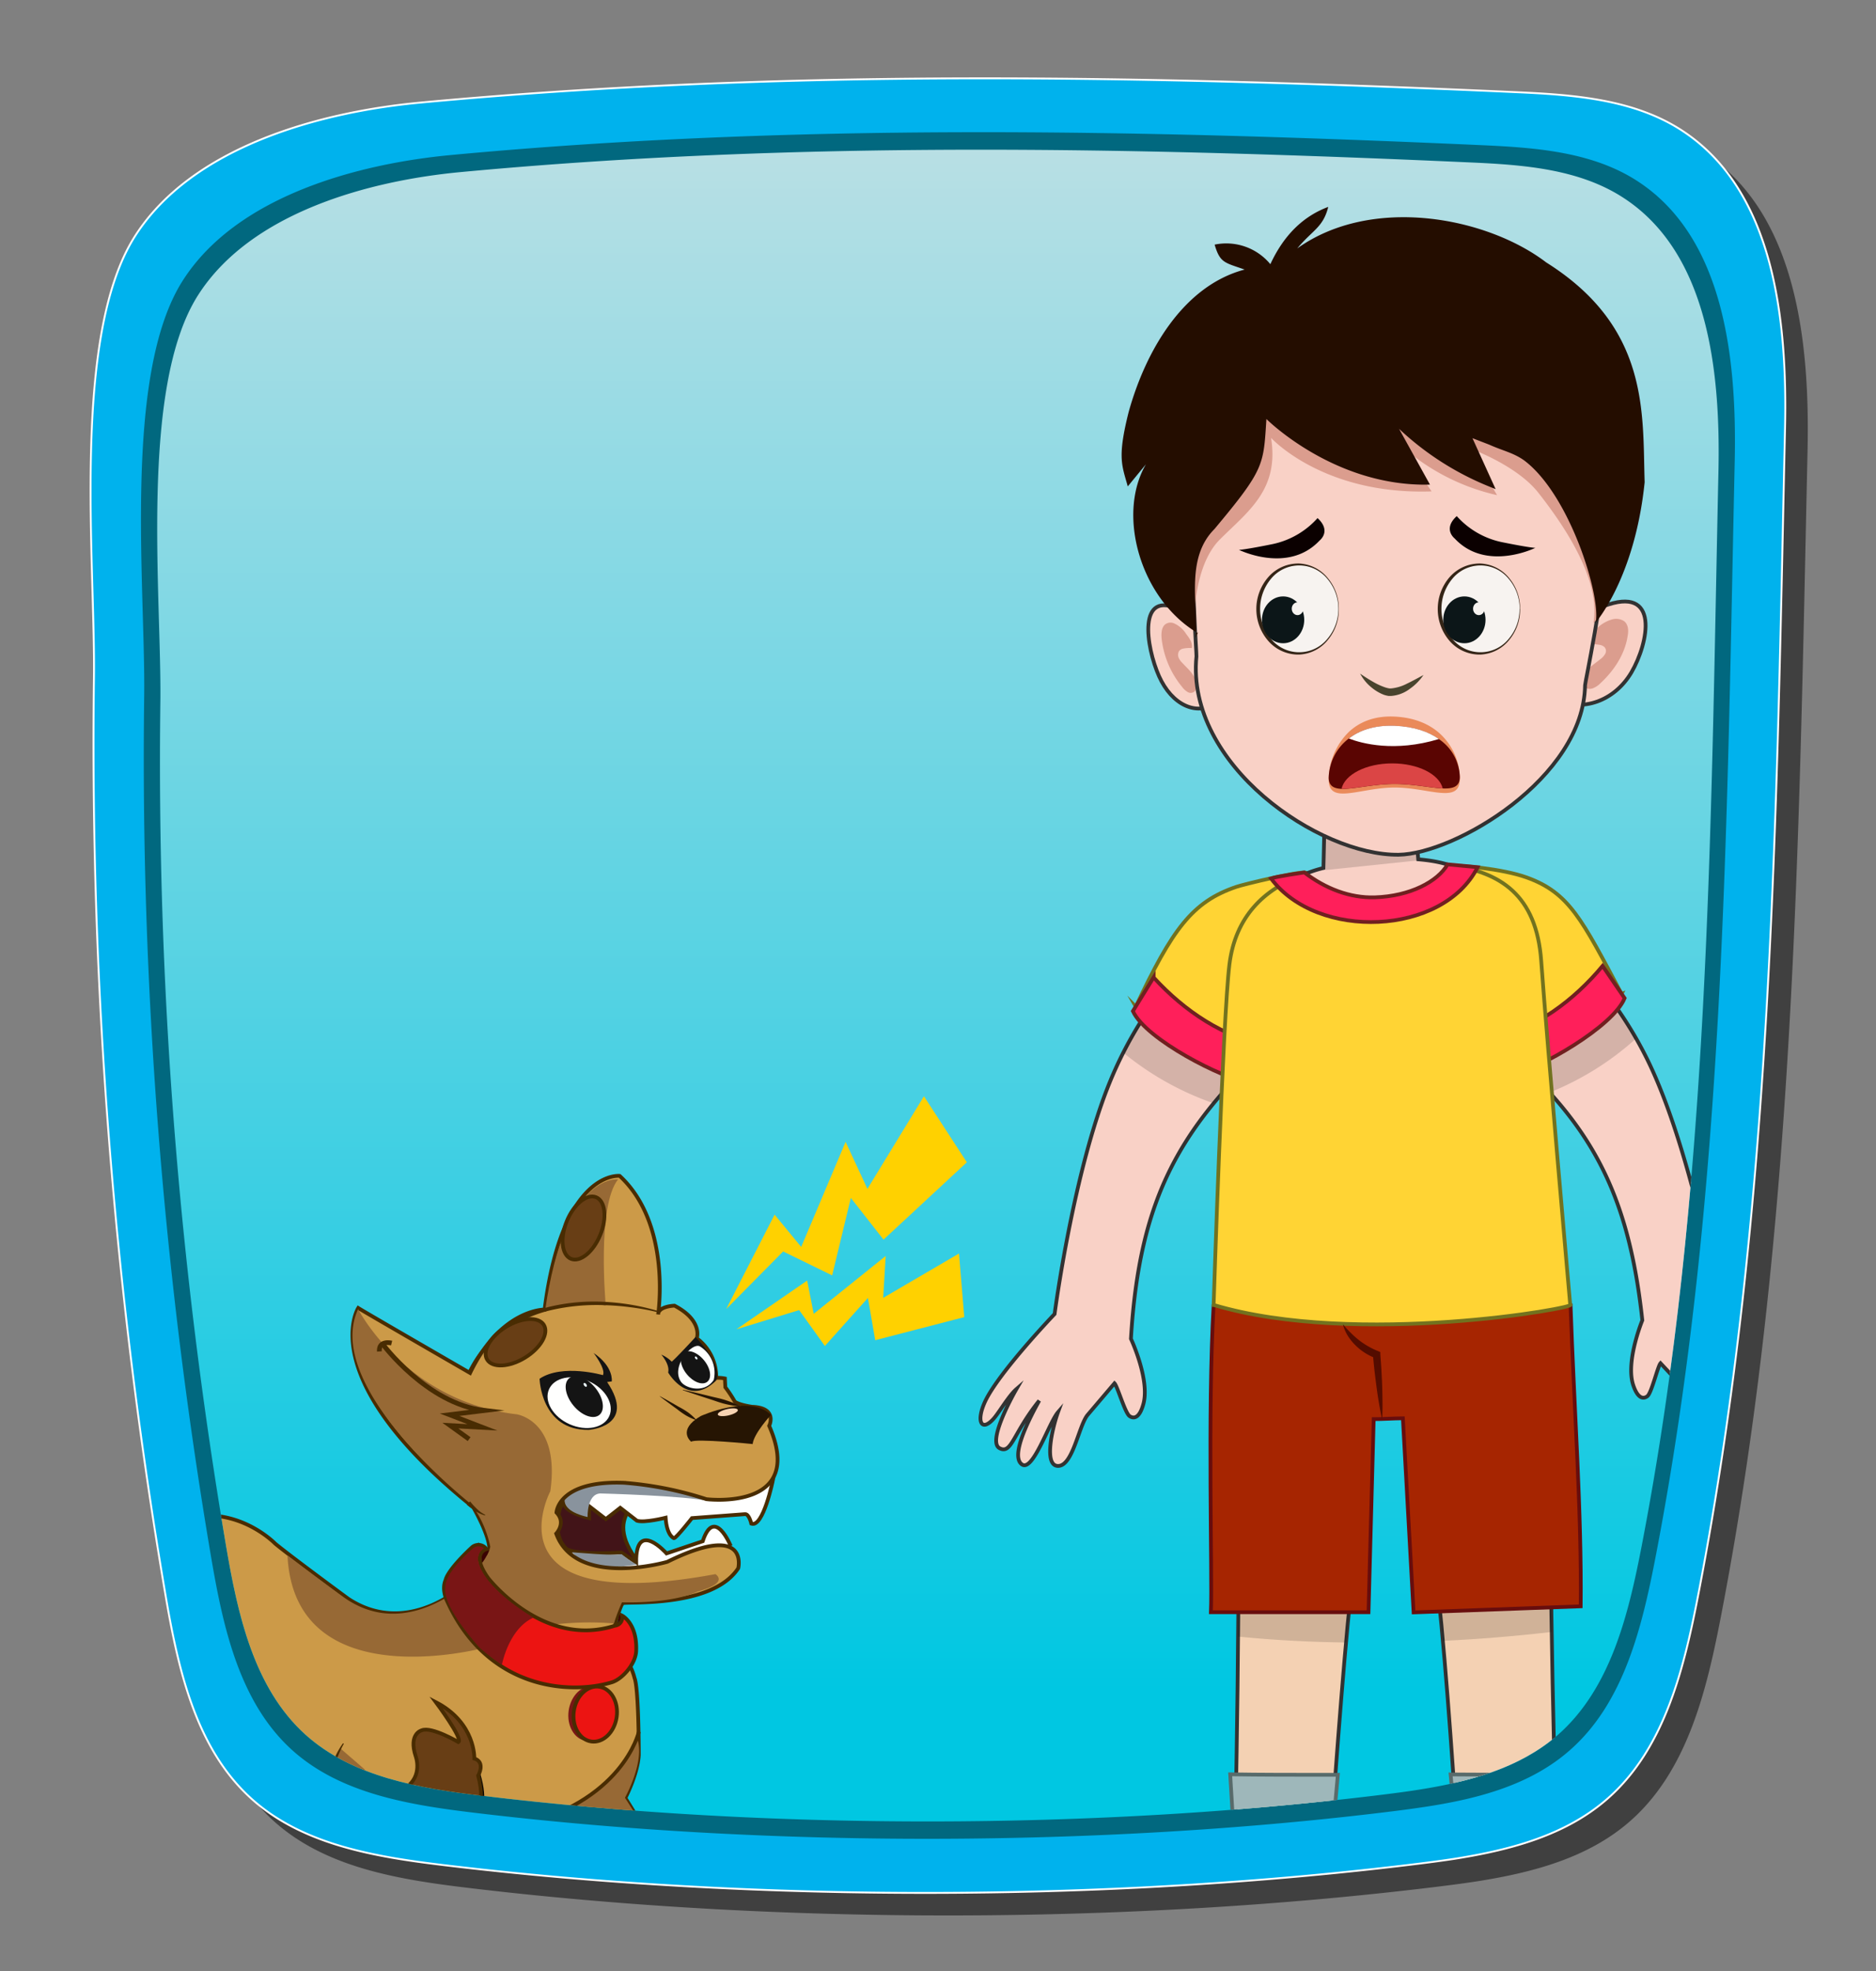 <svg id="e058c751-7349-4cbb-a209-6ef5a1c2ce65" data-name="Layer 1" xmlns="http://www.w3.org/2000/svg" xmlns:xlink="http://www.w3.org/1999/xlink" width="500" height="525" viewBox="0 0 500 525">
  <rect x="0" y="0" width="500" height="525" fill="#808080" stroke="none"/>
  <defs>
    <style>
      .b19996dd-dc05-4747-815c-681b2b1c6638, .b2a768e8-c0b0-4253-b1e8-bbac236be061, .b5913845-d291-4854-be1b-0b05ade5435f, .bd2a187e-7a46-4b9c-9620-2b3a39bd8a68 {
        fill: none;
      }

      .b9640e72-f264-4f60-956d-159d08d0408a {
        opacity: 0.5;
      }

      .a9e1e172-b2f7-4c3b-9377-ac9d73c8b0e5 {
        fill: #00b2ed;
        stroke: #fff;
        stroke-width: 0.5px;
      }

      .a36518ef-0562-4cc7-a8ed-f5d2564bb7fe, .a5f773c2-59b5-435d-8c54-67a3850165a0, .a9e1e172-b2f7-4c3b-9377-ac9d73c8b0e5, .aada6a52-67b9-4036-8d41-75bab7589322, .ad0331fb-ba2e-4aef-8bc9-895d1cd0f2bc, .ad6a94af-0157-497e-90ce-e89ff9bf778e, .b0d2e2af-2e67-4d64-b73b-a0fac98296d5, .b2a768e8-c0b0-4253-b1e8-bbac236be061, .b5318183-3389-4a85-bdcf-65efc6e44754, .b5913845-d291-4854-be1b-0b05ade5435f, .b785a754-2058-4c37-97ea-f535ee5e7774, .bd2a187e-7a46-4b9c-9620-2b3a39bd8a68, .bdaeb562-ebb4-46eb-aa1d-6d9822249d3e, .e774d546-d347-4f54-b918-935cb89b4f1b, .efacab81-4860-4c67-b779-2ae2ce5a47e6, .f48210e4-3b3e-4b49-84d0-5f64d5cdb474, .fa7a696c-7a77-4a58-aac4-86ca55567c68, .fb61bf46-bdef-4a73-a438-11814f0fad13 {
        stroke-miterlimit: 10;
      }

      .a76f751d-5025-47f6-be25-a2638b8dbb0f {
        fill: #01687f;
      }

      .a23cbf4d-01b4-4d8c-be7d-df14c8a03646 {
        fill: url(#e9d77028-4667-499c-a0f4-8561eac8bf43);
      }

      .e9e3456b-69f0-415e-baf3-6d5897f59756 {
        clip-path: url(#f92dd36f-bd43-41de-8875-99481336c4d5);
      }

      .f8e3c1cc-be1c-41df-b20f-5c2a2514aa08 {
        fill: #9dc95f;
      }

      .b991f91c-e33e-4516-a482-28d9701ee3f0 {
        fill: #5cc639;
      }

      .ad6a94af-0157-497e-90ce-e89ff9bf778e, .bb0c2050-6b38-48ee-bca0-faa3124d9a49, .f48210e4-3b3e-4b49-84d0-5f64d5cdb474 {
        fill: #f9d1c6;
      }

      .ad6a94af-0157-497e-90ce-e89ff9bf778e, .f48210e4-3b3e-4b49-84d0-5f64d5cdb474, .fa7a696c-7a77-4a58-aac4-86ca55567c68 {
        stroke: #323232;
      }

      .a36518ef-0562-4cc7-a8ed-f5d2564bb7fe, .a5f773c2-59b5-435d-8c54-67a3850165a0, .aada6a52-67b9-4036-8d41-75bab7589322, .ad6a94af-0157-497e-90ce-e89ff9bf778e, .b0c24bc9-508c-47ec-a0c9-7da5468dfc8b, .b0d2e2af-2e67-4d64-b73b-a0fac98296d5, .b5318183-3389-4a85-bdcf-65efc6e44754, .ba9eb381-8608-4afc-9c0a-45ba28b4acac, .eccfa054-bb83-47de-8311-70f4440af83e, .efacab81-4860-4c67-b779-2ae2ce5a47e6, .fa7a696c-7a77-4a58-aac4-86ca55567c68 {
        fill-rule: evenodd;
      }

      .eccfa054-bb83-47de-8311-70f4440af83e {
        opacity: 0.15;
      }

      .b5318183-3389-4a85-bdcf-65efc6e44754 {
        fill: #ffd434;
        stroke: #72721f;
      }

      .a36518ef-0562-4cc7-a8ed-f5d2564bb7fe {
        fill: #ff1f5a;
        stroke: #702020;
      }

      .fa7a696c-7a77-4a58-aac4-86ca55567c68 {
        fill: #f4d1b3;
      }

      .b0d2e2af-2e67-4d64-b73b-a0fac98296d5 {
        fill: #9eb7ba;
        stroke: #586b6b;
      }

      .efacab81-4860-4c67-b779-2ae2ce5a47e6 {
        fill: #484a79;
      }

      .aada6a52-67b9-4036-8d41-75bab7589322, .efacab81-4860-4c67-b779-2ae2ce5a47e6 {
        stroke: #2c3642;
      }

      .aada6a52-67b9-4036-8d41-75bab7589322 {
        fill: #3a3d70;
      }

      .b0c24bc9-508c-47ec-a0c9-7da5468dfc8b {
        fill: #d2d2ea;
      }

      .a5f773c2-59b5-435d-8c54-67a3850165a0 {
        fill: #a62501;
        stroke: #680d0d;
      }

      .b792a889-5d7d-40f6-824d-f71ed46958a3 {
        fill: #540c00;
      }

      .f5458497-b8f7-49a5-80b8-6e78d1bce76d {
        fill: #db9d8e;
      }

      .ad979208-5b7e-4c73-bf39-b07cfd33a1c8 {
        fill: #49442e;
      }

      .ba9eb381-8608-4afc-9c0a-45ba28b4acac {
        fill: #240d00;
      }

      .ac795298-7f20-48b6-806a-f8f2746bb1d2 {
        fill: #f7f3f0;
      }

      .b5601fb1-0980-4dfb-b7c7-791d109204bf {
        fill: #342517;
      }

      .a9054324-3115-4411-a20c-fc6a975b3f90 {
        fill: #0c1618;
      }

      .b1e3b38b-aba3-4241-80eb-e01cf64ce8a4 {
        fill: #ea8a5a;
      }

      .f14fe4fd-d30c-4067-b654-49c0fa703135 {
        fill: #5a0502;
      }

      .b749df9e-9f82-4f62-907f-14f4e19896b2, .fb61bf46-bdef-4a73-a438-11814f0fad13 {
        fill: #fff;
      }

      .a92b4697-0596-43a7-a083-dc75ed702347 {
        fill: #db4545;
      }

      .f25dbdb8-9544-4b7a-89d9-f9b3428a8c8a {
        fill: #0b0000;
      }

      .e11e8fa4-f04d-4007-a508-11dc0b85b0a4 {
        fill: #ffd100;
      }

      .b785a754-2058-4c37-97ea-f535ee5e7774 {
        fill: #421418;
      }

      .ad0331fb-ba2e-4aef-8bc9-895d1cd0f2bc, .b5913845-d291-4854-be1b-0b05ade5435f, .b785a754-2058-4c37-97ea-f535ee5e7774, .bd2a187e-7a46-4b9c-9620-2b3a39bd8a68, .bdaeb562-ebb4-46eb-aa1d-6d9822249d3e, .e774d546-d347-4f54-b918-935cb89b4f1b, .fb61bf46-bdef-4a73-a438-11814f0fad13 {
        stroke: #492c02;
      }

      .ff5ae4b1-9698-47f0-bb54-1027ff616d69 {
        fill: #89939d;
      }

      .a4c24ce2-5099-494a-a787-7073c55c69f8 {
        fill: #d8a957;
      }

      .a34d9067-b409-4230-a2ad-9450b4c086cd {
        fill: #89939c;
      }

      .e774d546-d347-4f54-b918-935cb89b4f1b {
        fill: #cc9a48;
      }

      .ece1b955-08de-48e2-ae54-fc79df9ff444 {
        fill: #976935;
      }

      .bdaeb562-ebb4-46eb-aa1d-6d9822249d3e {
        fill: #683e15;
      }

      .b28b6d4c-b16b-418a-bbec-12f61e4a1adb {
        fill: #141414;
      }

      .e7e12021-718d-43f1-9c11-d2f07b057470 {
        fill: #fffffe;
      }

      .ad546994-d0c7-485f-ab78-365f081610b7 {
        fill: #261503;
      }

      .a39e54fd-e283-4cd0-b2e9-a85b6776267d {
        fill: #492c02;
      }

      .b5913845-d291-4854-be1b-0b05ade5435f {
        stroke-width: 1.27px;
      }

      .b2a768e8-c0b0-4253-b1e8-bbac236be061 {
        stroke: #000;
      }

      .b64a25fb-ed8b-426b-87a6-7db45fa0d99e {
        fill: #e9f8ff;
      }

      .f4a6e0e6-473e-4592-96f1-7192f53125b5 {
        fill: #f7d3b2;
      }

      .fbe38517-37a5-461c-a4de-68cc8c2af0dd {
        fill: #791515;
      }

      .b5812868-52c5-49c7-8db5-5932e30c76d3 {
        fill: #3a0303;
      }

      .ad0331fb-ba2e-4aef-8bc9-895d1cd0f2bc {
        fill: #ec1412;
      }
    </style>
    <linearGradient id="e9d77028-4667-499c-a0f4-8561eac8bf43" x1="249.99" y1="-60.06" x2="249.99" y2="450.11" gradientUnits="userSpaceOnUse">
      <stop offset="0" stop-color="#e5e5e5"/>
      <stop offset="1" stop-color="#00c7e2"/>
    </linearGradient>
    <clipPath id="f92dd36f-bd43-41de-8875-99481336c4d5">
      <path class="b19996dd-dc05-4747-815c-681b2b1c6638" d="M378.31,476.68c-3.19.51-6.39.93-9.55,1.32-76.38,9.45-163.92,9.55-240.33.31-16.73-2-34.47-5-47-16.25C67.63,449.62,63.36,430,60.24,411.68A1244.93,1244.93,0,0,1,42.74,187c.36-28.16-5.65-83.64,10-108.3,14.09-22.2,45.84-30.59,70-32.86,89.73-8.41,179-6.62,269.19-2.57,14.14.63,29,1.72,40.86,9.49C455.31,67.48,458.61,99,458,125.88,455.91,221.53,455.76,317,437.7,411c-3.6,18.76-8.32,38.88-22.78,51.36C404.84,471,391.64,474.57,378.31,476.68Z"/>
    </clipPath>
  </defs>
  <g>
    <path class="b9640e72-f264-4f60-956d-159d08d0408a" d="M394.4,501c-3.46.55-6.93,1-10.36,1.43-82.9,10.25-177,10.36-260,.34-18.15-2.2-37.41-5.4-51-17.64-15-13.5-19.62-34.8-23-54.68a1350.89,1350.89,0,0,1-19-243.88C31.45,156,24.93,95.75,41.92,69c15.29-24.09,49.75-33.2,76-35.66,97.39-9.13,194.23-7.19,292.15-2.79,15.35.69,31.49,1.86,44.34,10.3,24.4,16,28,50.22,27.34,79.39-2.29,103.81-3.31,207.42-22.9,309.39-3.91,20.36-9,42.2-24.73,55.75C423.19,494.8,408.87,498.66,394.4,501Z"/>
    <path class="a9e1e172-b2f7-4c3b-9377-ac9d73c8b0e5" d="M388.4,495c-3.46.55-6.93,1-10.36,1.43-82.9,10.25-177,10.36-260,.34-18.15-2.2-37.41-5.4-51-17.64-15-13.5-19.62-34.8-23-54.68a1350.89,1350.89,0,0,1-19-243.88C25.45,150,18.93,89.75,35.92,63c15.29-24.09,49.75-33.2,76-35.66,97.39-9.13,194.23-7.19,292.15-2.79,15.35.69,31.49,1.86,44.34,10.3,24.4,16,28,50.22,27.34,79.39-2.29,103.81-3.31,207.42-22.9,309.39-3.91,20.36-9,42.2-24.73,55.75C417.19,488.8,402.87,492.66,388.4,495Z"/>
    <path class="a76f751d-5025-47f6-be25-a2638b8dbb0f" d="M380.77,481.13c-3.26.51-6.52.95-9.75,1.35-78,9.64-167.12,9.74-245.11.31-17.08-2.07-35.19-5.08-48-16.59-14.1-12.7-18.45-32.72-21.64-51.42A1270.93,1270.93,0,0,1,38.43,185.4C38.8,156.64,32.67,100,48.64,74.85,63,52.19,95.44,43.62,120.14,41.3c91.6-8.58,182.68-6.76,274.77-2.63,14.45.65,29.63,1.76,41.71,9.7C459.57,63.43,462.94,95.6,462.34,123c-2.15,97.64-2.52,195.09-20.95,291-3.68,19.15-8.49,39.69-23.26,52.43C407.85,475.34,394.37,479,380.77,481.13Z"/>
    <path class="a23cbf4d-01b4-4d8c-be7d-df14c8a03646" d="M378.31,476.68c-3.19.51-6.39.93-9.55,1.32-76.38,9.45-163.92,9.55-240.33.31-16.73-2-34.47-5-47-16.25C67.63,449.62,63.36,430,60.24,411.68A1244.93,1244.93,0,0,1,42.74,187c.36-28.16-5.65-83.64,10-108.3,14.09-22.2,45.84-30.59,70-32.86,89.73-8.41,179-6.62,269.19-2.57,14.14.63,29,1.72,40.86,9.49C455.31,67.48,458.61,99,458,125.88,455.91,221.53,455.76,317,437.7,411c-3.6,18.76-8.32,38.88-22.78,51.36C404.84,471,391.64,474.57,378.31,476.68Z"/>
    <g class="e9e3456b-69f0-415e-baf3-6d5897f59756">
      <g>
        <g>
          <path class="f8e3c1cc-be1c-41df-b20f-5c2a2514aa08" d="M54.47,507.19c-.4,2.47-.8,4.93-1.19,7.4a36.7,36.7,0,0,0,4.31-9c-.07,2.71-.13,5.41-.2,8.12A32,32,0,0,0,62,501.31a93.16,93.16,0,0,1-.85,11.45c.8-.78,3-5.81,3.77-6.6,0,.55-1.33,5.35-1.3,5.91,1.8-1,3.91-3,5.71-4-.36,1.33-1.72,6.17-1.62,7.69,1.88-.54,4.45-5.25,5.2-8.61.07,1.66-.4,5.71-.33,7.36.88,1,2.68-1.49,3-3s4.12,6.18,3.79,6.19c-2.14.11-15.44,2.52-23.1,3.24-1.63.16-8.55,1.88-9-2.37C47,516.67,53.49,508.93,54.47,507.19Z"/>
          <rect class="b991f91c-e33e-4516-a482-28d9701ee3f0" x="44.53" y="514.9" width="400.85" height="22"/>
          <path class="f8e3c1cc-be1c-41df-b20f-5c2a2514aa08" d="M434.72,509.68a7.68,7.68,0,0,0-5,3.52c-.27.43.16-2.68-.17-2.89-.16-.11-.35,0-.51.14l-2.18,1.63a8.34,8.34,0,0,1,.16-3.71L423.52,511c.17-2.92.35-5.84.52-8.76a23.13,23.13,0,0,0-4.29,9.92c-.35-.8-3.21-3.5-2.93-2.61,1,3.32,1.62,6.49,1.75,6.76.48,1,.67,1,1.46,1,1.75-.06,3.53-1.06,5.36-1,2.17.07,5.24.59,7.4.77C432.79,516,432.94,511,434.72,509.68Z"/>
          <path class="b991f91c-e33e-4516-a482-28d9701ee3f0" d="M296.14,508.83a18.59,18.59,0,0,0-2.21,7.35c0,.57-1.29-5-1.46-4.94-.79.36-2,2.83-2.8,3.19-.21-1.21,1.88-6.49,2.26-7.59-1.28.59-4.55,5.15-5.84,5.73l.78-8.48c-2.28,2.51-4,4.74-4.81,8.72-.36-.88-7.44-6-6.92-5.25,3.14,4.24,4,10.11,4.1,10.41.48,1.07,2.15-.24,3-.08,1.86.37,3.79-.18,5.73.32,2.31.59,9-.55,11.34.15C299.31,517.26,296,513.93,296.14,508.83Z"/>
          <path class="f8e3c1cc-be1c-41df-b20f-5c2a2514aa08" d="M411.1,506.72a18.67,18.67,0,0,0-2.21,7.36c0,.57-1.29-5-1.47-5-.79.36-2,2.84-2.79,3.19-.21-1.21,1.87-6.48,2.25-7.58-1.28.59-4.55,5.14-5.83,5.73q.39-4.25.77-8.48c-2.27,2.51-4,4.74-4.81,8.71-.36-.87-7.44-6-6.91-5.24,3.14,4.23,4,10.11,4.09,10.4.49,1.08,2.15-.23,3-.07,1.86.37,3.79-.19,5.73.31,2.31.6,9-.54,11.34.16C414.27,515.15,411,511.83,411.1,506.72Z"/>
        </g>
        <g>
          <g>
            <path class="ad6a94af-0157-497e-90ce-e89ff9bf778e" d="M418.92,254.31a103.43,103.43,0,0,1,20.84,29.37c10.88,23.07,17.64,60.56,17.64,60.56s15.54,14.73,19.39,22.12c2.68,5.13,1.28,8-2.12,4.48-1.45-1.5-4.23-5.79-6.29-7.39,1.5,2.33,8.27,13.46,5.17,15.28s-3.63-3.64-11-12c3.88,6.27,8.13,14.4,5.34,16.5s-7.62-10.63-10.13-13.25c1.63,3.89,4.55,13.89.68,14.08s-5.85-10-8.33-12.9l-7.54-8.05c-.74.81-2.38,7.89-3.49,8.77s-2.67.64-3.87-3.2c-1.89-6.34,2.51-17,2.51-17-4-37.14-15.7-55-41.66-76.57-4.38-3.64-28-24.11-21.84-32.37,7.65-10.31,35.49,2.53,44.71,11.57Z"/>
            <path class="eccfa054-bb83-47de-8311-70f4440af83e" d="M418.92,254.31a103.43,103.43,0,0,1,17.15,22.29A77.22,77.22,0,0,1,413,291a165.06,165.06,0,0,0-16.95-15.9c-4.38-3.64-28-24.11-21.84-32.37,7.65-10.31,35.49,2.53,44.71,11.57Z"/>
            <path class="b5318183-3389-4a85-bdcf-65efc6e44754" d="M432.21,264.71c-3.88,7.73-23.73,11.61-35,14.79-16.9-12.74-30.65-44.55-10.63-48.78,1.91-.41,13.88.67,20.32,3,11.35,4.09,14.66,11.1,25.28,31Z"/>
            <path class="a36518ef-0562-4cc7-a8ed-f5d2564bb7fe" d="M427.13,257.29c-7.69,9.21-17.58,16.56-29.15,19.38l5.71,9.32c6.41-1.28,26.21-12.46,29.31-20.11l-5.87-8.59Z"/>
            <path class="ad6a94af-0157-497e-90ce-e89ff9bf778e" d="M315.63,256.94A105,105,0,0,0,296,287.73C286.08,311.65,281.08,350,281.08,350s-15,15.68-18.55,23.36c-2.46,5.34-.91,8.2,2.37,4.44,1.39-1.59,4-6.07,6-7.8-1.41,2.44-7.72,14.06-4.49,15.75s3.5-3.87,10.57-12.67c-3.63,6.54-7.53,15-4.59,17s7.19-11.15,9.6-13.93c-1.46,4-3.92,14.3,0,14.32s5.44-10.39,7.8-13.49l7.25-8.52c.79.78,2.8,7.88,4,8.72s2.74.52,3.76-3.44c1.61-6.51-3.38-17.14-3.38-17.14,2.26-37.85,13.19-56.54,38.43-79.65,4.27-3.91,27.16-25.81,20.54-33.88-8.26-10.09-35.84,4.28-44.75,13.89Z"/>
            <path class="eccfa054-bb83-47de-8311-70f4440af83e" d="M315.63,256.94a104.88,104.88,0,0,0-16.27,23.43,78.26,78.26,0,0,0,24.09,13.5,167.86,167.86,0,0,1,16.4-16.94c4.26-3.91,27.15-25.81,20.53-33.88-8.26-10.09-35.84,4.28-44.75,13.89Z"/>
            <path class="b5318183-3389-4a85-bdcf-65efc6e44754" d="M302.69,268.13c4.31,7.65,24.62,10.63,36.17,13.3,16.5-13.74,29.49-45.69,9-49-2-.32-16.21,3.06-18.38,3.8-11.73,4-17,11.23-26.77,31.92Z"/>
            <path class="a36518ef-0562-4cc7-a8ed-f5d2564bb7fe" d="M307.47,260.36c8.25,9,18.63,15.94,30.5,18.24l-5.33,9.73c-6.56-1-27.18-11.37-30.7-19l5.53-9Z"/>
            <path class="fa7a696c-7a77-4a58-aac4-86ca55567c68" d="M329.09,493.56s1.81-79.72.57-113.66,25.85-34.57,32-20.94-.24,50.2-2.47,73.74-4.77,60.86-4.77,60.86c2.5,12.06-14.86,15-21.4,11.72s-3.94-11.72-3.94-11.72Z"/>
            <path class="eccfa054-bb83-47de-8311-70f4440af83e" d="M330,435.91c.18-20.61.18-42.14-.32-56a53.41,53.41,0,0,1,.2-7.28,218.09,218.09,0,0,1,15.76-21.75c6.6-1.13,13.34,2.1,16.05,8.09,6.16,13.62-.24,50.2-2.47,73.74-.15,1.54-.29,3.14-.44,4.79-11.11-.14-20.73-.76-28.78-1.58Z"/>
            <path class="b0d2e2af-2e67-4d64-b73b-a0fac98296d5" d="M329.1,492.89l-1.23-20.28c7.15.13,19,.15,28.7.13-1.08,11.8-1.82,20-1.82,20,2.5,12.06-15.9,17.17-22.44,13.86s-4.56-12.81-3.21-13.75Z"/>
            <path class="efacab81-4860-4c67-b779-2ae2ce5a47e6" d="M329.1,492.89c-2.46.5-15,14.94-13.82,24.74h49.2s.91-11.21-9.73-24.85c-19.55,5.61-26.6,2.61-25.65.11Z"/>
            <path class="aada6a52-67b9-4036-8d41-75bab7589322" d="M316.16,516.82h46.95a2.62,2.62,0,0,1,2.62,2.6h0a2.62,2.62,0,0,1-2.62,2.59H316.17a2.62,2.62,0,0,1-2.62-2.59h0a2.61,2.61,0,0,1,2.61-2.6Z"/>
            <path class="b0c24bc9-508c-47ec-a0c9-7da5468dfc8b" d="M324.9,501.1a1.62,1.62,0,0,1-1.87-.64c-.29-.57.08-1.22.82-1.43a29.78,29.78,0,0,1,9.09-.95,15.82,15.82,0,0,1,7.31,1.9.94.94,0,0,1,.23,1.56,1.75,1.75,0,0,1-2,.16,12.37,12.37,0,0,0-5.66-1.4,25.65,25.65,0,0,0-7.88.8Z"/>
            <path class="b0c24bc9-508c-47ec-a0c9-7da5468dfc8b" d="M324,505.15a1.63,1.63,0,0,1-1.88-.64,1,1,0,0,1,.83-1.43,29.72,29.72,0,0,1,9.08-.95,15.79,15.79,0,0,1,7.31,1.9,1,1,0,0,1,.24,1.56,1.75,1.75,0,0,1-2,.16,12.54,12.54,0,0,0-5.67-1.41,26.19,26.19,0,0,0-7.87.81Z"/>
            <path class="fa7a696c-7a77-4a58-aac4-86ca55567c68" d="M414.9,491s-2.49-77.15-1.29-111.09-25.89-34.57-32-20.94.29,50.2,2.55,73.74,4.52,60.19,4.52,60.19l10.05,18L414.9,491Z"/>
            <path class="eccfa054-bb83-47de-8311-70f4440af83e" d="M413.56,434.69c-.32-20-.44-41,.05-54.79,1.2-33.95-25.89-34.57-32-20.94s.29,50.2,2.55,73.74c.13,1.42.27,2.88.4,4.37,9-.43,18.68-1.19,29-2.38Z"/>
            <path class="b0d2e2af-2e67-4d64-b73b-a0fac98296d5" d="M414.91,490.88a177.13,177.13,0,0,0,.55-18.24c-9.07.06-20,.08-28.84,0,1.08,11.61,1.88,20.13,1.88,20.13l10.2,18.06,16.21-20Z"/>
            <path class="efacab81-4860-4c67-b779-2ae2ce5a47e6" d="M388.65,492.78s-4.39,3.1-5.41,10.94a34.92,34.92,0,0,0,1,14l53.13,2,6.07-2.72c1.67-13.74-21.44-22-28.55-26.16-1.88,3.2-20.66,12.89-26.26,1.9Z"/>
            <path class="b0c24bc9-508c-47ec-a0c9-7da5468dfc8b" d="M435.5,502.53c-.64-.5-1.29-1-2-1.46a20.19,20.19,0,0,0-4.73,3.18,1,1,0,0,0,.07,1.49,1.39,1.39,0,0,0,1.73-.1,17.63,17.63,0,0,1,4.89-3.11Z"/>
            <path class="b0c24bc9-508c-47ec-a0c9-7da5468dfc8b" d="M430.91,499.34c-.71-.44-1.42-.87-2.14-1.28a18.24,18.24,0,0,0-3.17,2.34.94.94,0,0,0,.07,1.48,1.37,1.37,0,0,0,1.73-.1,16.29,16.29,0,0,1,3.51-2.44Z"/>
            <path class="aada6a52-67b9-4036-8d41-75bab7589322" d="M384.25,516.82h58.61a2.62,2.62,0,0,1,2.62,2.6h0a2.62,2.62,0,0,1-2.62,2.59h-58.6a2.62,2.62,0,0,1-2.62-2.59h0a2.62,2.62,0,0,1,2.61-2.6Z"/>
            <path class="a5f773c2-59b5-435d-8c54-67a3850165a0" d="M323.46,347.6c-1.65,29-.31,72-.72,81.83l42,0L366.12,378c2.67,0,5.11-.2,7.78-.22l2.86,51.7,44.53-1.62c.29-25-1.8-53.52-2.7-80.28,0,0-80.49-26.43-95.13,0Z"/>
            <path class="b5318183-3389-4a85-bdcf-65efc6e44754" d="M323.46,347.6s2.44-76.31,4.21-90.7c1.57-12.74,9.26-20.11,19.45-23.77,9.06,9.8,31.37,10.06,39.18-2.69,13.51,1.78,23.2,7.88,24.47,25.51,1.56,21.69,7.73,91.57,7.73,91.57,2.7.67-56.83,11.44-95,.08Z"/>
            <path class="ad6a94af-0157-497e-90ce-e89ff9bf778e" d="M378,228.89l-1.7-19.68-23-4-.57,26a30.23,30.23,0,0,0-9.22,3.86c4.69,1.64,13.93,5.62,22.92,5.62s19.13-3.91,22.92-8.79C386.89,230.19,382.58,229.28,378,228.89Z"/>
            <path class="a36518ef-0562-4cc7-a8ed-f5d2564bb7fe" d="M347.63,232.38c5.63,4.32,12.17,6.85,18.81,6.64,9.41-.3,16.75-4.22,19.38-8.78l8,.75c-9.23,18.3-42.77,19.55-55.06,3C340.06,233.48,347.63,232.38,347.63,232.38Z"/>
            <path class="b792a889-5d7d-40f6-824d-f71ed46958a3" d="M357.93,352.73A25.12,25.12,0,0,0,360,355a23.16,23.16,0,0,0,2.25,2,19.37,19.37,0,0,0,2.43,1.62,19.59,19.59,0,0,0,2.61,1.26l.6.27,0,.57c.1,1.45.23,2.89.3,4.33s.16,2.89.2,4.34.07,2.9.08,4.35,0,2.9-.1,4.36c-.32-1.43-.58-2.86-.83-4.29s-.46-2.86-.65-4.29-.37-2.87-.54-4.31-.29-2.88-.43-4.32l.63.84a14.88,14.88,0,0,1-5.42-3.53,13.73,13.73,0,0,1-2-2.54A10.54,10.54,0,0,1,357.93,352.73Z"/>
            <polygon class="eccfa054-bb83-47de-8311-70f4440af83e" points="353.26 231.75 377.66 229.21 375.89 214.04 352.85 210.06 353.26 231.75"/>
          </g>
          <g>
            <g>
              <path class="f48210e4-3b3e-4b49-84d0-5f64d5cdb474" d="M434.82,179.09c-4.55,7.73-13.21,10.6-19.89,7.28s-3.87-7.62.67-15.35,4.68-6.81,11.68-9.51C442.62,155.61,439.36,171.35,434.82,179.09Z"/>
              <path class="f5458497-b8f7-49a5-80b8-6e78d1bce76d" d="M429.63,165a3.91,3.91,0,0,1,3.2.43c1.16.87,1.24,2.47,1,3.84-.69,4.81-3.51,9.21-7.21,12.66a6,6,0,0,1-2.05,1.39,2.51,2.51,0,0,1-2.41-.33,2.3,2.3,0,0,1-.41-2.49c.75-2.14,3-3.47,4.82-4.95a4.31,4.31,0,0,0,1.26-1.4,1.57,1.57,0,0,0-.14-1.73,2.46,2.46,0,0,0-1.36-.66,14,14,0,0,0-3.17-.16c-.37-1.47,1-2.78,2-3.76A9.63,9.63,0,0,1,429.63,165Z"/>
            </g>
            <g>
              <path class="f48210e4-3b3e-4b49-84d0-5f64d5cdb474" d="M308.9,180.09c3.45,7.74,10,10.61,15.09,7.28s2.94-7.61-.51-15.35-3.55-6.81-8.86-9.5C303,156.61,305.45,172.36,308.9,180.09Z"/>
              <path class="f5458497-b8f7-49a5-80b8-6e78d1bce76d" d="M312.83,166a2.35,2.35,0,0,0-2.42.43c-.89.87-.94,2.47-.79,3.84A24.49,24.49,0,0,0,315.09,183a4.77,4.77,0,0,0,1.56,1.39,1.52,1.52,0,0,0,1.82-.32,2.83,2.83,0,0,0,.31-2.49c-.56-2.14-2.26-3.47-3.65-5a4.31,4.31,0,0,1-1-1.4,2,2,0,0,1,.11-1.74,1.76,1.76,0,0,1,1-.65,8.45,8.45,0,0,1,2.4-.17c.29-1.47-.76-2.78-1.49-3.75A7.46,7.46,0,0,0,312.83,166Z"/>
            </g>
            <path class="f48210e4-3b3e-4b49-84d0-5f64d5cdb474" d="M428.24,144c1.87-32.24-14.75-54.1-51.38-55.36-35.55-1.23-56.84,16.47-58.72,48.71-.87,14.9.82,36.68.74,37.49-2.83,28.89,32.76,53.1,53.89,52.83,15-.2,49.31-20.41,49.69-45.17C422.47,181.73,427.37,158.94,428.24,144Z"/>
            <path class="f5458497-b8f7-49a5-80b8-6e78d1bce76d" d="M338.77,116.63s13.86,15.26,42.78,14.26l-8.43-12.45A57.35,57.35,0,0,0,399,131.89l-7.24-12.45s12.46,4.42,18.28,11.85,16.68,22.45,14.67,34.55c-.21,1.2,9.84-13.06,6.82-26.51s-23.3-46.8-23.3-46.8l-43.58-8.24L336.56,85.9l-13.46,3-6,8.24,3.81,29.12s-9.84,20.09-7.83,29.33S318.28,167,318.28,167s-.6-15.86,6.83-23.29S341,130.49,338.77,116.63Z"/>
            <g>
              <path class="bb0c2050-6b38-48ee-bca0-faa3124d9a49" d="M362.51,179.42a17,17,0,0,0,6.86,4.77c4,1.3,10-4.39,10-4.39"/>
              <path class="ad979208-5b7e-4c73-bf39-b07cfd33a1c8" d="M362.51,179.42a41.46,41.46,0,0,0,4.15,2.58,17.24,17.24,0,0,0,2.12.95,7.79,7.79,0,0,0,1.05.33l.46.09h.49a11.54,11.54,0,0,0,4.25-1.29c1.43-.68,2.86-1.48,4.36-2.28a14.16,14.16,0,0,1-3.57,3.63,9.41,9.41,0,0,1-5,1.94l-.74,0a6.85,6.85,0,0,1-.76-.16,3.76,3.76,0,0,1-.67-.22c-.2-.09-.41-.16-.61-.27a11.59,11.59,0,0,1-2.23-1.39A11.93,11.93,0,0,1,362.51,179.42Z"/>
            </g>
            <path class="ba9eb381-8608-4afc-9c0a-45ba28b4acac" d="M406.26,122.66c-2.89-2.07-5.73-2.59-9.32-4.21l-4.49-1.73,6.17,13.57-2-.81a77.1,77.1,0,0,1-23.74-15.26h0l8.24,14.86c-25.49.66-43.59-17.47-43.59-17.47-.8,12.25-.4,13.25-13.86,29.32-7.83,7.84-4.25,20.17-5,28.73-.11.86.72-1.86.61-1-15.27-9-21.74-31.47-13.86-45l-4.84,5.9c-1.59-5.7-2.8-7.71.22-19.76,4.54-16.38,14.58-33.68,30.93-38-5.31-1.86-6.57-1.74-8-6.64a15.23,15.23,0,0,1,14.85,5.21q5.33-11.5,15.43-15.26c-1.36,5.5-4.22,6.18-8.26,11.06,19.8-14.16,50.41-8.43,66.37,3.74,27.63,17.35,25.62,40.25,26.22,58.53-2.61,25.51-13.05,37.36-13.05,37.36h0C426.74,159,418.51,131.89,406.26,122.66Z"/>
            <g>
              <g>
                <ellipse class="ac795298-7f20-48b6-806a-f8f2746bb1d2" cx="394.58" cy="162.22" rx="10.5" ry="11.65"/>
                <path class="b5601fb1-0980-4dfb-b7c7-791d109204bf" d="M405.13,162.22a12.49,12.49,0,0,1-2.81,8.13,10.41,10.41,0,0,1-7.74,4,10.59,10.59,0,0,1-8.2-3.6,13,13,0,0,1,0-17.05,10.64,10.64,0,0,1,8.2-3.6,10.45,10.45,0,0,1,7.74,4A12.47,12.47,0,0,1,405.13,162.22Zm-.1,0a12.28,12.28,0,0,0-2.89-8,9.7,9.7,0,0,0-15.1,0,12.49,12.49,0,0,0,0,15.91,9.7,9.7,0,0,0,15.1,0A12.29,12.29,0,0,0,405,162.22Z"/>
              </g>
              <ellipse class="a9054324-3115-4411-a20c-fc6a975b3f90" cx="390.3" cy="165.1" rx="5.63" ry="6.24"/>
              <ellipse class="ac795298-7f20-48b6-806a-f8f2746bb1d2" cx="394.15" cy="162.14" rx="1.54" ry="1.71"/>
            </g>
            <g>
              <g>
                <ellipse class="ac795298-7f20-48b6-806a-f8f2746bb1d2" cx="346.25" cy="162.22" rx="10.5" ry="11.65"/>
                <path class="b5601fb1-0980-4dfb-b7c7-791d109204bf" d="M356.81,162.22a12.5,12.5,0,0,1-2.82,8.13,10.4,10.4,0,0,1-7.74,4,10.59,10.59,0,0,1-8.2-3.6,12.94,12.94,0,0,1,0-17.05,10.6,10.6,0,0,1,8.19-3.6,10.45,10.45,0,0,1,7.74,4A12.48,12.48,0,0,1,356.81,162.22Zm-.1,0a12.35,12.35,0,0,0-2.9-8,9.7,9.7,0,0,0-15.1,0,12.49,12.49,0,0,0,0,15.91,9.7,9.7,0,0,0,15.1,0A12.36,12.36,0,0,0,356.71,162.22Z"/>
              </g>
              <ellipse class="a9054324-3115-4411-a20c-fc6a975b3f90" cx="341.98" cy="165.1" rx="5.63" ry="6.24"/>
              <ellipse class="ac795298-7f20-48b6-806a-f8f2746bb1d2" cx="345.82" cy="162.14" rx="1.54" ry="1.71"/>
            </g>
            <g>
              <path class="b1e3b38b-aba3-4241-80eb-e01cf64ce8a4" d="M389.08,207.49c0,3.15-1.76,3.87-4.56,3.73-3.24-.15-7.89-1.45-12.81-1.45-5.58,0-10.87,1.74-14.16,1.59-2.12-.1-3.42-1-3.42-3.67A18,18,0,0,1,359.46,195c2.77-2.62,6.75-4.38,12.2-4.13,5.24.25,9.1,1.93,11.84,4.3A16.39,16.39,0,0,1,389.08,207.49Z"/>
              <path class="f14fe4fd-d30c-4067-b654-49c0fa703135" d="M389.08,206.94c0,2.59-1.76,3.18-4.56,3.07-3.24-.13-7.89-1.19-12.81-1.19-5.58,0-10.87,1.42-14.16,1.3-2.12-.08-3.42-.82-3.42-3a13.57,13.57,0,0,1,5.33-10.39c2.77-2.15,6.75-3.59,12.2-3.39,5.24.21,9.1,1.59,11.84,3.53A12.55,12.55,0,0,1,389.08,206.94Z"/>
              <path class="b749df9e-9f82-4f62-907f-14f4e19896b2" d="M383.5,196.85c-11.8,3.58-20.59,1.18-24-.14,2.77-2.15,6.75-3.59,12.2-3.39C376.9,193.53,380.76,194.91,383.5,196.85Z"/>
              <path class="a92b4697-0596-43a7-a083-dc75ed702347" d="M384.52,210c-3.24-.13-7.89-1.19-12.81-1.19-5.58,0-10.87,1.42-14.16,1.3.85-3.82,6.57-6.77,13.5-6.77S383.59,206.24,384.52,210Z"/>
            </g>
            <path class="f25dbdb8-9544-4b7a-89d9-f9b3428a8c8a" d="M388.26,137.47a22.2,22.2,0,0,0,11.94,6.92c7.59,1.54,9,1.54,9,1.54s-13.07,6.46-21.46-2.46C387.78,143.47,384.39,141,388.26,137.47Z"/>
            <path class="f25dbdb8-9544-4b7a-89d9-f9b3428a8c8a" d="M351.16,138a22.22,22.22,0,0,1-11.94,6.92c-7.58,1.54-9,1.54-9,1.54s13.07,6.46,21.46-2.46C351.65,144,355,141.54,351.16,138Z"/>
          </g>
        </g>
        <g>
          <g>
            <polygon class="e11e8fa4-f04d-4007-a508-11dc0b85b0a4" points="206.45 323.53 193.55 348.69 208.73 333.34 221.79 339.72 226.77 319.08 235.48 330.19 257.69 309.59 246.25 292 231.19 316.67 225.37 304.15 213.54 332.14 206.45 323.53"/>
            <polygon class="e11e8fa4-f04d-4007-a508-11dc0b85b0a4" points="215.13 341.09 196.27 354.08 212.99 348.96 219.85 358.52 231.32 345.72 233.27 356.98 257 350.83 255.6 333.89 235.39 345.7 236.06 334.54 216.87 349.95 215.13 341.09"/>
          </g>
          <path class="b785a754-2058-4c37-97ea-f535ee5e7774" d="M172.58,398.43s-13.52,5.11-1.38,18.93c0,0-27.35,3.08-21.91-15.65C149.29,401.71,155.66,387.58,172.58,398.43Z"/>
          <path class="fb61bf46-bdef-4a73-a438-11814f0fad13" d="M206,394.24s-2.57,12.79-5.76,11.6c0,0-.6-2.7-1.73-2.52l-14.09,1.05s-4.16,5.31-4.78,5.35c0,0-1.9-.49-2.24-5.45,0,0-5.66,1.43-7.65.79l-4.44-3.44-3.84,3L157,401.17l0,3.2s-7.23-1.69-6.51-4.18c0,0,.82-12.49,38.89-.88C189.31,399.31,204.89,396,206,394.24Z"/>
          <path class="fb61bf46-bdef-4a73-a438-11814f0fad13" d="M194.76,411.8s-4.36-10.71-7.47-1.27l-9.64,3.24s-8.24-9.3-8.09,2.42l-3.93-2.65s-13.22.89-15-1.27c0,0-.3,16.31,44.24-.17"/>
          <path class="ff5ae4b1-9698-47f0-bb54-1027ff616d69" d="M189.32,399.89s-24.4-8.91-38-2.6c0,0-4,4.63,5.29,6.79,0,0-.24-6.13,3.39-6.28C160,397.8,182.57,398.37,189.32,399.89Z"/>
          <path class="ff5ae4b1-9698-47f0-bb54-1027ff616d69" d="M154.73,363.59s.37,2.39,1.27,2.8c0,0-6.61,1.42-7.08,2.1a6.68,6.68,0,0,1-2.49-1.93S143.83,365.45,154.73,363.59Z"/>
          <path class="ff5ae4b1-9698-47f0-bb54-1027ff616d69" d="M184,360.62s1.42,1.95,2.25,2.07c0,0-3.88,2.94-3.88,3.65a6.78,6.78,0,0,1-2.66-1S177.39,365.06,184,360.62Z"/>
          <g>
            <path class="a4c24ce2-5099-494a-a787-7073c55c69f8" d="M125.11,365.54s2.14,3,4.85,3.88"/>
            <path d="M125.92,365a6.46,6.46,0,0,1,1,1c.32.36.61.75.93,1.13a18,18,0,0,0,2.11,2.19l-.1.32a6.18,6.18,0,0,1-3.28-1,7.53,7.53,0,0,1-1.35-1,4.53,4.53,0,0,1-1-1.41Z"/>
          </g>
          <path class="a34d9067-b409-4230-a2ad-9450b4c086cd" d="M165.71,414s3.3,2.69,4.09,2.66-11.24,2.11-14.67-.49l-2.66-2.71s11.5,1,12.67.54"/>
          <path class="e774d546-d347-4f54-b918-935cb89b4f1b" d="M188.26,399.32S215,402.63,205,379.79c0,0,2.4-4.81-4.55-5.08,0,0-3.46-.47-4.61-1.38a34,34,0,0,0-2.52-3.81l-.12-2.34a8.09,8.09,0,0,0-2.31-.16,12.77,12.77,0,0,0-5.18-10.54s1.73-4.7-5.94-8.7c0,0-4.27.13-4.36,2.32,0,0,3.69-24-10.26-36.89,0,0-15.24-1.77-20,35.6,0,0-11.66-.16-19.86,16.9,0,0-28.51-16.46-29.81-17.31,0,0-12,18.86,30.65,53.06,0,0,5.68,9.73,4,12.65l-2.45-2.43s-4.36,9.32-5.75,11.8c0,0-14.12,12.26-29.11,2.37,0,0-15.11-11.09-19.48-14.69,0,0-8.67-9-21.32-7.28,0,0-27.29-5.48-31.67-26.1-2.89-13.62-4.45-41.18,22-51.2,0,0-13-9.72-28.33,14,0,0-3.11-3.84,3.06-13.91l-2.3-1.82s-12.42,11.32-9.33,28c0,0-4.06-5.06-2.55-13.41L.5,337s-6.7,14.29,5.27,28.65c0,0-4.22.59-12.66-13.79,0,0-2,10.93,11.09,22.92,0,0-4.08-.45-9.49-9.95,0,0-3.32,9.25,15.18,26.7,0,0-6.79-2.25-8-3.51,0,0,1,5.53,8.84,9.47,0,0,1.44,4.47,12.65,7.56,0,0-8.32.43-8.85-.57,0,0-.19,6.5,24.54,8.48,0,0-15.16,14.14-6.7,40.35,0,0-8.9-7.34-10.8-.83,0,0-5.86,11.09-3.83,53.72,0,0-1.67,15,6.21,16.41,0,0,5.72,5.22,13.3.51,0,0,5,7.08,12.73-.91,0,0,11.49.88,7.77-11.12,0,0-4.13-7.5-15.46-7.68A43.41,43.41,0,0,1,40.35,479s12.82,12.3,19.94-7.95c0,0,3,3.67,3.39,4.26,0,0-4.47-.48-3.19,4.66s6.16,31.48,18,37.53c0,0,1.53,1.47,5.11-.07,0,0,4.36,3.81,9.8-1,0,0,6.46,3.26,10.22-4.62,0,0,1.59-9.92-12.5-11.08,0,0-4.12-2.07-4.76-11.56,0,0,4.37,1.22,4.91,1.18A13.5,13.5,0,0,0,97.18,496a85.27,85.27,0,0,0,32.23,26.49s7.86,17.42,24.36,5.72c0,0,3.36,4.74,8.3-.57,0,0,7.85,2.12,6.45-7.2a13.49,13.49,0,0,0-12.43-8.9s-10.87.42-14.44-2.85c0,0-11.09-13.92-14.69-22.71,0,0,1.41,2.5,10.61.43a65.6,65.6,0,0,0,26.34,22.83s-2.42,5.67,21.05,12.08c0,0,3.3,1.13,8-1,0,0,3.65,1.66,9-1.58,0,0,7.37.91,7.23-7,0,0-2.4-9.11-14.4-8.07,0,0-7.18-.3-7.91.38,0,0-1.22-5.45-7.91-8.82,0,0-1.48-3.55-6.36-6.65,0,0-5.6-9.2-5.94-9.65,0,0,3.31-6.37,3.59-11.45,0,0,0-17.75-1.15-20.55,0,0-.88-3.83-2.74-4.95,0,0,4.4-7.45-2.29-9.73,0,0,1.25-4.6,1.91-5.19s23.71,1.41,30.77-9.34c0,0,3.1-12.53-18.91-1.71,0,0-24.28,7.08-29.61-7.51,0,0,2.75-2.84.07-5.62,0,0,.36-8.6,18.05-7.92A94.15,94.15,0,0,1,188.26,399.32Z"/>
          <path class="ece1b955-08de-48e2-ae54-fc79df9ff444" d="M95.44,348.71s12.67,24.58,42.23,28c0,0,11.69,1.56,9,20.52,0,0-17.66,33.45,44,22.06,0,0,3.93,2.3-4.78,4.65,0,0-5.77,3.15-20.11,2.86a46.13,46.13,0,0,0-2.16,5.64s-21.33-2.35-34.42,6.44c0,0-50.71,13.74-52.58-24.59,0,0,7.2,5.47,14.67,10.93s17.51,7.22,30-1.14c0,0,8.5-7.47,9.38-12.08,0,0-1.19-6.81-5.45-11.63C125.26,400.34,85.89,369.55,95.44,348.71Z"/>
          <path class="ece1b955-08de-48e2-ae54-fc79df9ff444" d="M164.73,314.15s-14.16-2-19.43,34.86c0,0,10.63-2.49,16.15-1.25C161.45,347.76,159,321.25,164.73,314.15Z"/>
          <ellipse class="bdaeb562-ebb4-46eb-aa1d-6d9822249d3e" cx="155.52" cy="327.07" rx="8.86" ry="4.82" transform="translate(-206.06 347.51) rotate(-67.8)"/>
          <path class="b28b6d4c-b16b-418a-bbec-12f61e4a1adb" d="M185.38,356.14s-5.24,5.68-6.35,6.56a8.63,8.63,0,0,0-2.78-1.88s2.35,2.61,1.83,4.76c0,0,5.39,9.41,12.76,2.16C190.84,367.74,193.07,364.22,185.38,356.14Z"/>
          <path class="e7e12021-718d-43f1-9c11-d2f07b057470" d="M186.59,358.66c-2-1.34-7.94,5.3-5.08,9.4,1.27,1.81,6.32,3.16,8.72-.51A8.26,8.26,0,0,0,186.59,358.66Z"/>
          <path class="ad546994-d0c7-485f-ab78-365f081610b7" d="M205.48,376.87s-4.61,5-4.88,7.77c0,0-15.21-1.53-16.39-.62,0,0-3.91-3.09,2.56-6.84C186.77,377.18,199.76,371.24,205.48,376.87Z"/>
          <path class="ece1b955-08de-48e2-ae54-fc79df9ff444" d="M13.19,341.1s-22.55,47,20.62,67c0,0,1.87,3.09-4.91,3.54,0,0-11.72-1.86-14.52-7l9,.21s-12-3.19-13-7.68c0,0-7.22-3.86-8.45-8.87l8,3.12s-11.07-11-13.8-17c0,0-2.74-8.54-1.87-10.08,0,0,5.9,9.46,9.61,10.09,0,0-13.33-12.8-11.09-22.76,0,0,6.22,11.52,11.91,13.58,0,0-10.91-15-4.52-28.61l2.17,2.61s-1.25,9.27,2.87,13.46c0,0-3.47-16.17,9.44-28l1.88,1.8S10,337.77,13.56,340.34"/>
          <path class="a39e54fd-e283-4cd0-b2e9-a85b6776267d" d="M175,349.46a63.57,63.57,0,0,0-7-1.26,67.11,67.11,0,0,0-7.07-.56,54.18,54.18,0,0,0-14,1.32,35,35,0,0,0-12.73,5.81,32.78,32.78,0,0,0-9.15,10.63l-.32-.16a31.53,31.53,0,0,1,9-11.12,34.5,34.5,0,0,1,13-6.11A51.47,51.47,0,0,1,161,346.76a60.35,60.35,0,0,1,14.13,2.36Z"/>
          <path class="ad546994-d0c7-485f-ab78-365f081610b7" d="M182,370.18q3.87.88,7.72,1.83c1.28.31,2.58.56,3.84,1a26,26,0,0,1,3.69,1.51l0,.1a27,27,0,0,1-3.94-.65c-1.29-.3-2.53-.77-3.78-1.18q-3.78-1.21-7.53-2.5Z"/>
          <path class="ad546994-d0c7-485f-ab78-365f081610b7" d="M175.9,371.89q2.52,1.38,5,2.83a21.1,21.1,0,0,1,2.46,1.48,13.58,13.58,0,0,1,2.16,1.94l-.06.08A14.06,14.06,0,0,1,182.8,377a22.41,22.41,0,0,1-2.34-1.65q-2.34-1.68-4.62-3.42Z"/>
          <path class="b5913845-d291-4854-be1b-0b05ade5435f" d="M104.38,357.74s-3.48-.86-3.27,2.24"/>
          <path class="b2a768e8-c0b0-4253-b1e8-bbac236be061" d="M120,458.16s13.56,17.95,6.57,27.47"/>
          <path class="a39e54fd-e283-4cd0-b2e9-a85b6776267d" d="M59.85,470.87a1.84,1.84,0,0,1,0-.84c0-.27.07-.56.1-.84.06-.56.09-1.13.11-1.69a27.54,27.54,0,0,0-.14-3.4,39.32,39.32,0,0,0-1.29-6.69,42,42,0,0,0-2.54-6.36c-.47-1.05-1.1-2-1.63-3s-1.22-1.95-1.84-2.93l.16-.11c.69.93,1.41,1.84,2.08,2.78s1.3,1.94,1.84,3l.83,1.54c.28.51.48,1.06.73,1.59a35.08,35.08,0,0,1,1.27,3.27A29.9,29.9,0,0,1,61,464a17.38,17.38,0,0,1,.07,1.76c0,.59,0,1.18,0,1.77s-.09,1.17-.17,1.75c0,.3-.09.59-.15.88a1.54,1.54,0,0,1-.3.85Z"/>
          <path class="b5913845-d291-4854-be1b-0b05ade5435f" d="M101.91,357.91s11.81,16,27.19,17.79l-9.27,1.13,8.74,3.36-8.54-.46,5,3.6"/>
          <path class="a39e54fd-e283-4cd0-b2e9-a85b6776267d" d="M192.19,519.8a6.22,6.22,0,0,0,.11-2.31,4.54,4.54,0,0,0-.87-2.06,7.59,7.59,0,0,0-1.78-1.64l-1.11-.67c-.38-.21-.78-.4-1.17-.64l0-.16c.45,0,.9.12,1.36.19s.88.26,1.33.41a6.57,6.57,0,0,1,2.38,1.64,4.91,4.91,0,0,1,.6,5.67Z"/>
          <path class="a39e54fd-e283-4cd0-b2e9-a85b6776267d" d="M200.91,518.39a6.27,6.27,0,0,0,.14-2.32,4.62,4.62,0,0,0-.84-2.1,7.33,7.33,0,0,0-1.8-1.65l-1.12-.66c-.39-.2-.79-.38-1.19-.6l0-.16c.45.06.9.15,1.35.24s.87.27,1.32.42a6.77,6.77,0,0,1,2.36,1.63,4.81,4.81,0,0,1,.65,5.62Z"/>
          <path class="bdaeb562-ebb4-46eb-aa1d-6d9822249d3e" d="M126.42,468.4s.39-9.49-10.24-15c0,0,7.36,9.86,6,10.63,0,0-7.15-4.23-9.78-3.14,0,0-3.59.86-1.61,6.91,0,0,2,5.19-2.64,8.38,0,0-5.2,4.09.75,12.2,0,0,9.25,10.23,16.93,5,0,0,2.11-2.44,1.14-3.49,0,0-2.29-2.29-.77-3.5,0,0,3.63-4.58,1.24-13.43C127.47,472.92,129.48,469.37,126.42,468.4Z"/>
          <path class="bdaeb562-ebb4-46eb-aa1d-6d9822249d3e" d="M36.81,416.66s-13.48,17.44-2.48,31.19c0,0,9.72,3,12.94-12.25C47.27,435.6,49.88,418.93,36.81,416.66Z"/>
          <path class="bdaeb562-ebb4-46eb-aa1d-6d9822249d3e" d="M38.62,492.18S29.44,480,26.8,491c0,0,2.81,21.89,12.41,13.28C39.21,504.3,43.1,501.11,38.62,492.18Z"/>
          <path class="bdaeb562-ebb4-46eb-aa1d-6d9822249d3e" d="M187,504s-13.44-19.43-22.16-17.16c0,0-12,13,15.32,19.58,0,0,6.08.9,6.86-2.29"/>
          <path class="ece1b955-08de-48e2-ae54-fc79df9ff444" d="M169.44,462.2s-1.88,17.91-32,24.1a61.78,61.78,0,0,0,25.83,22.42s-1,7.36,22.35,12.41c0,0,6.41-3.08-.73-6.26,0,0-11.85-2.46-17.71-8.61,0,0-24.43-22.6,3-21.74l-3.61-5.67S172.55,468.13,169.44,462.2Z"/>
          <path class="ece1b955-08de-48e2-ae54-fc79df9ff444" d="M90.18,466.81S81.64,483.26,97,495.88c0,0,13.89,19.84,32.24,26.5,0,0,6.5,10.9,16.41,8.85,0,0,4-6.5-3.82-8.06,0,0-42.2-19.38-44.58-51.81l-6.54-5.66Z"/>
          <path class="ece1b955-08de-48e2-ae54-fc79df9ff444" d="M149.75,520.82s4,.56,3.35,6.73c0,0,2.48,3.6,6.13,1.1A9,9,0,0,0,149.75,520.82Z"/>
          <path class="ece1b955-08de-48e2-ae54-fc79df9ff444" d="M80.39,509.61s4,.55,3.35,6.72c0,0,2.48,3.61,6.13,1.1A9,9,0,0,0,80.39,509.61Z"/>
          <path class="ece1b955-08de-48e2-ae54-fc79df9ff444" d="M89.85,508.62s4,1.1,3.35,7.27a7,7,0,0,0,7-.63S98.47,508.55,89.85,508.62Z"/>
          <path class="ece1b955-08de-48e2-ae54-fc79df9ff444" d="M45.57,514.81s4.07.59,4.25,6.79a7,7,0,0,0,6.91-1.53S54.11,513.64,45.57,514.81Z"/>
          <path class="ece1b955-08de-48e2-ae54-fc79df9ff444" d="M34.87,515.75s3.73,1.73,2.12,7.72c0,0,4.24,3.44,8.25,1.56A12.86,12.86,0,0,0,34.87,515.75Z"/>
          <path class="ece1b955-08de-48e2-ae54-fc79df9ff444" d="M157,519.78s3.71.69,4.46,6.69a4.5,4.5,0,0,0,5.76-1.44S164.22,517.68,157,519.78Z"/>
          <path class="a39e54fd-e283-4cd0-b2e9-a85b6776267d" d="M160.64,527.82a.13.13,0,0,1,0-.08l.05-.14c0-.09.07-.2.1-.29a5.15,5.15,0,0,0,.16-.62,5.3,5.3,0,0,0,.14-1.24,3.52,3.52,0,0,0-.71-2.23,6.67,6.67,0,0,0-2-1.6l-1.27-.57c-.44-.16-.89-.3-1.34-.49v0c.48,0,1,0,1.45.08s1,.18,1.44.3a6.24,6.24,0,0,1,2.66,1.55,4.23,4.23,0,0,1,1.14,3,5.13,5.13,0,0,1-.28,1.57,3.9,3.9,0,0,1-.31.73c-.07.11-.12.23-.2.35l-.11.17c-.05.06-.12.15-.19.22Z"/>
          <path class="a39e54fd-e283-4cd0-b2e9-a85b6776267d" d="M152.67,528.81a2.38,2.38,0,0,1,0-.36l0-.19,0-.35.07-.64a8.6,8.6,0,0,0,0-1.24,4.47,4.47,0,0,0-.63-2.24,5.38,5.38,0,0,0-1.82-1.65c-.37-.23-.79-.37-1.18-.58l-1.27-.45,0-.09c.45,0,.91.08,1.37.14a11.15,11.15,0,0,1,1.34.37,5.25,5.25,0,0,1,2.38,1.65,4.7,4.7,0,0,1,1,2.79,5.88,5.88,0,0,1-.1,1.46,5,5,0,0,1-.15.69l-.09.32,0,.14s0,0,0,0Z"/>
          <path class="ece1b955-08de-48e2-ae54-fc79df9ff444" d="M90.94,500.52s-14.39,1.36-16.26,10.67c0,0,8.44-.57,5.34,5.56l-.07.12s-8.28,3.69-17.11-28.23c0,0-5.28-13.85.55-13.43,0,0,10.4,9.72,23.11,13.89C86.5,489.1,85.65,496.22,90.94,500.52Z"/>
          <path class="a39e54fd-e283-4cd0-b2e9-a85b6776267d" d="M83,517.26A8.15,8.15,0,0,0,83,515a4.79,4.79,0,0,0-.81-2,7.18,7.18,0,0,0-1.76-1.66l-1.09-.69c-.39-.2-.79-.39-1.18-.63l0-.16c.46.05.9.13,1.36.2s.89.26,1.34.4A6.93,6.93,0,0,1,83.33,512a4.83,4.83,0,0,1,1.27,2.78,4.43,4.43,0,0,1-.7,2.92Z"/>
          <path class="a39e54fd-e283-4cd0-b2e9-a85b6776267d" d="M92.65,516.18a6.86,6.86,0,0,0,0-2.3,4.79,4.79,0,0,0-.85-2,8.41,8.41,0,0,0-1.74-1.67L89,509.47c-.38-.21-.77-.43-1.16-.69a12.69,12.69,0,0,1,1.37.13,13.63,13.63,0,0,1,1.35.38A6.39,6.39,0,0,1,93,510.9a4.88,4.88,0,0,1,1.24,2.79,4.68,4.68,0,0,1-.68,2.92Z"/>
          <path class="a39e54fd-e283-4cd0-b2e9-a85b6776267d" d="M49.09,522.18a6.26,6.26,0,0,0,.16-2.32,4.59,4.59,0,0,0-.85-2.1,7.44,7.44,0,0,0-1.8-1.68l-1.11-.68c-.39-.2-.79-.39-1.19-.62.45,0,.89.13,1.35.2s.88.26,1.32.41a6.64,6.64,0,0,1,2.36,1.6,4.85,4.85,0,0,1,.67,5.62Z"/>
          <path class="a39e54fd-e283-4cd0-b2e9-a85b6776267d" d="M36.25,523.25a4.85,4.85,0,0,0,.35-2.39,5.13,5.13,0,0,0-.83-2.22A6.88,6.88,0,0,0,34,516.9c-.37-.23-.75-.46-1.14-.68s-.81-.38-1.22-.59c.45.07.9.17,1.35.25s.88.29,1.32.46A6.86,6.86,0,0,1,36.58,518a4.65,4.65,0,0,1,1.08,2.76,6.35,6.35,0,0,1-.51,2.9Z"/>
          <path class="ece1b955-08de-48e2-ae54-fc79df9ff444" d="M41.39,478.13a21.67,21.67,0,0,1-4.49-6.19s-15.72-9.66-15.31-19.57c0,0-6.53,10.45-3.68,52.93,0,0-1.68,15.35,6.43,17.09,0,0,12.35,4.92,6-6a20.7,20.7,0,0,0-3.91-3s-8.92-13.81-1.82-42.45c0,0,6.48,3.77,10.5,2.87C35.09,473.75,39.27,478,41.39,478.13Z"/>
          <path class="bd2a187e-7a46-4b9c-9620-2b3a39bd8a68" d="M23.77,522.49s2.93-6.72-6.31-9.91c0,0-.21,8.42,6.13,10.17"/>
          <path class="a39e54fd-e283-4cd0-b2e9-a85b6776267d" d="M90.63,490a26.51,26.51,0,0,1-2.4-6.29,27,27,0,0,1-.81-6.7,21.36,21.36,0,0,1,1-6.68,20.93,20.93,0,0,1,3-6l.22.14a26.75,26.75,0,0,0-2.46,6.07l-.23.78-.14.81c-.09.53-.22,1.06-.27,1.6a32.21,32.21,0,0,0-.2,3.25,30.08,30.08,0,0,0,.73,6.48,33.51,33.51,0,0,0,2,6.22Z"/>
          <path class="bd2a187e-7a46-4b9c-9620-2b3a39bd8a68" d="M170.27,461.27S166.05,480.32,137,486.6"/>
          <path class="a39e54fd-e283-4cd0-b2e9-a85b6776267d" d="M125.28,399.91a20,20,0,0,0,1.83,2,8.36,8.36,0,0,0,2.18,1.56l0,.19a8.72,8.72,0,0,1-2.58-1.17,20.45,20.45,0,0,1-2.29-1.69Z"/>
          <g>
            <ellipse class="b28b6d4c-b16b-418a-bbec-12f61e4a1adb" cx="185.36" cy="364.18" rx="2.95" ry="4.99" transform="translate(-189.35 201.15) rotate(-39.51)"/>
            <ellipse class="b64a25fb-ed8b-426b-87a6-7db45fa0d99e" cx="185.54" cy="361.74" rx="0.27" ry="0.46" transform="translate(-180.79 185.43) rotate(-37.15)"/>
          </g>
          <path class="bd2a187e-7a46-4b9c-9620-2b3a39bd8a68" d="M63.27,474.65s14.52,12.7,23.7,14.64"/>
          <ellipse class="bdaeb562-ebb4-46eb-aa1d-6d9822249d3e" cx="137.39" cy="357.53" rx="8.86" ry="4.82" transform="translate(-166.11 123.89) rotate(-31.39)"/>
          <g>
            <path class="b28b6d4c-b16b-418a-bbec-12f61e4a1adb" d="M158.22,360.39s3.3,4.27,2.48,5.9c0,0-10.77-3.12-16.89.95,0,0,.32,13.8,13.09,13.63,0,0,12.93-.86,4.91-12.76l1.24-.15S163.66,364.08,158.22,360.39Z"/>
            <ellipse class="e7e12021-718d-43f1-9c11-d2f07b057470" cx="154.36" cy="373.61" rx="6.28" ry="8.79" transform="translate(-249.73 362.46) rotate(-65.97)"/>
          </g>
          <g>
            <ellipse class="b28b6d4c-b16b-418a-bbec-12f61e4a1adb" cx="155.73" cy="371.99" rx="3.75" ry="6.33" transform="translate(-201.09 184.08) rotate(-39.51)"/>
            <ellipse class="b64a25fb-ed8b-426b-87a6-7db45fa0d99e" cx="155.95" cy="368.9" rx="0.34" ry="0.59" transform="translate(-191.11 169.02) rotate(-37.15)"/>
          </g>
          <ellipse class="f4a6e0e6-473e-4592-96f1-7192f53125b5" cx="193.97" cy="376.18" rx="2.74" ry="0.86" transform="translate(-79.75 53.36) rotate(-13.02)"/>
          <ellipse class="fbe38517-37a5-461c-a4de-68cc8c2af0dd" cx="157.27" cy="456.45" rx="7.37" ry="5.76" transform="translate(-317.32 545) rotate(-81.56)"/>
          <path class="b5812868-52c5-49c7-8db5-5932e30c76d3" d="M130.34,413a12.8,12.8,0,0,1-1.86,3.34S127.19,412.22,130.34,413Z"/>
          <path class="b5812868-52c5-49c7-8db5-5932e30c76d3" d="M165.64,430.08h-.58l-.4,2,.37.24A3.37,3.37,0,0,0,165.64,430.08Z"/>
          <path class="ad0331fb-ba2e-4aef-8bc9-895d1cd0f2bc" d="M165.77,430.32s4.11,2,3.79,9.44c-.15,3.44-3.66,7.47-6.49,8.34-10.8,3.28-33.16,2.27-44-21.84,0,0-1.44-2.9-.29-5.46,0,0,.23-2.31,6.94-8.59a2.6,2.6,0,0,1,3.84.29l.09.13s-4.29,1.05.43,7.67c0,0,14.55,18.9,33.8,12.72A2.16,2.16,0,0,0,165.77,430.32Z"/>
          <path class="fbe38517-37a5-461c-a4de-68cc8c2af0dd" d="M129,412.43a2.22,2.22,0,0,0-2.85-.07s-7.89,6.49-7.45,10.72c0,0-1.3,4.06,9,15.67a49.11,49.11,0,0,0,6.08,4.67s1.75-9.56,8.4-12.55c0,0-13-7.49-14.7-14.88A3.22,3.22,0,0,1,129,412.43Z"/>
          <ellipse class="ad0331fb-ba2e-4aef-8bc9-895d1cd0f2bc" cx="158.65" cy="456.59" rx="7.37" ry="5.76" transform="translate(-316.28 546.49) rotate(-81.56)"/>
        </g>
      </g>
    </g>
  </g>
</svg>
